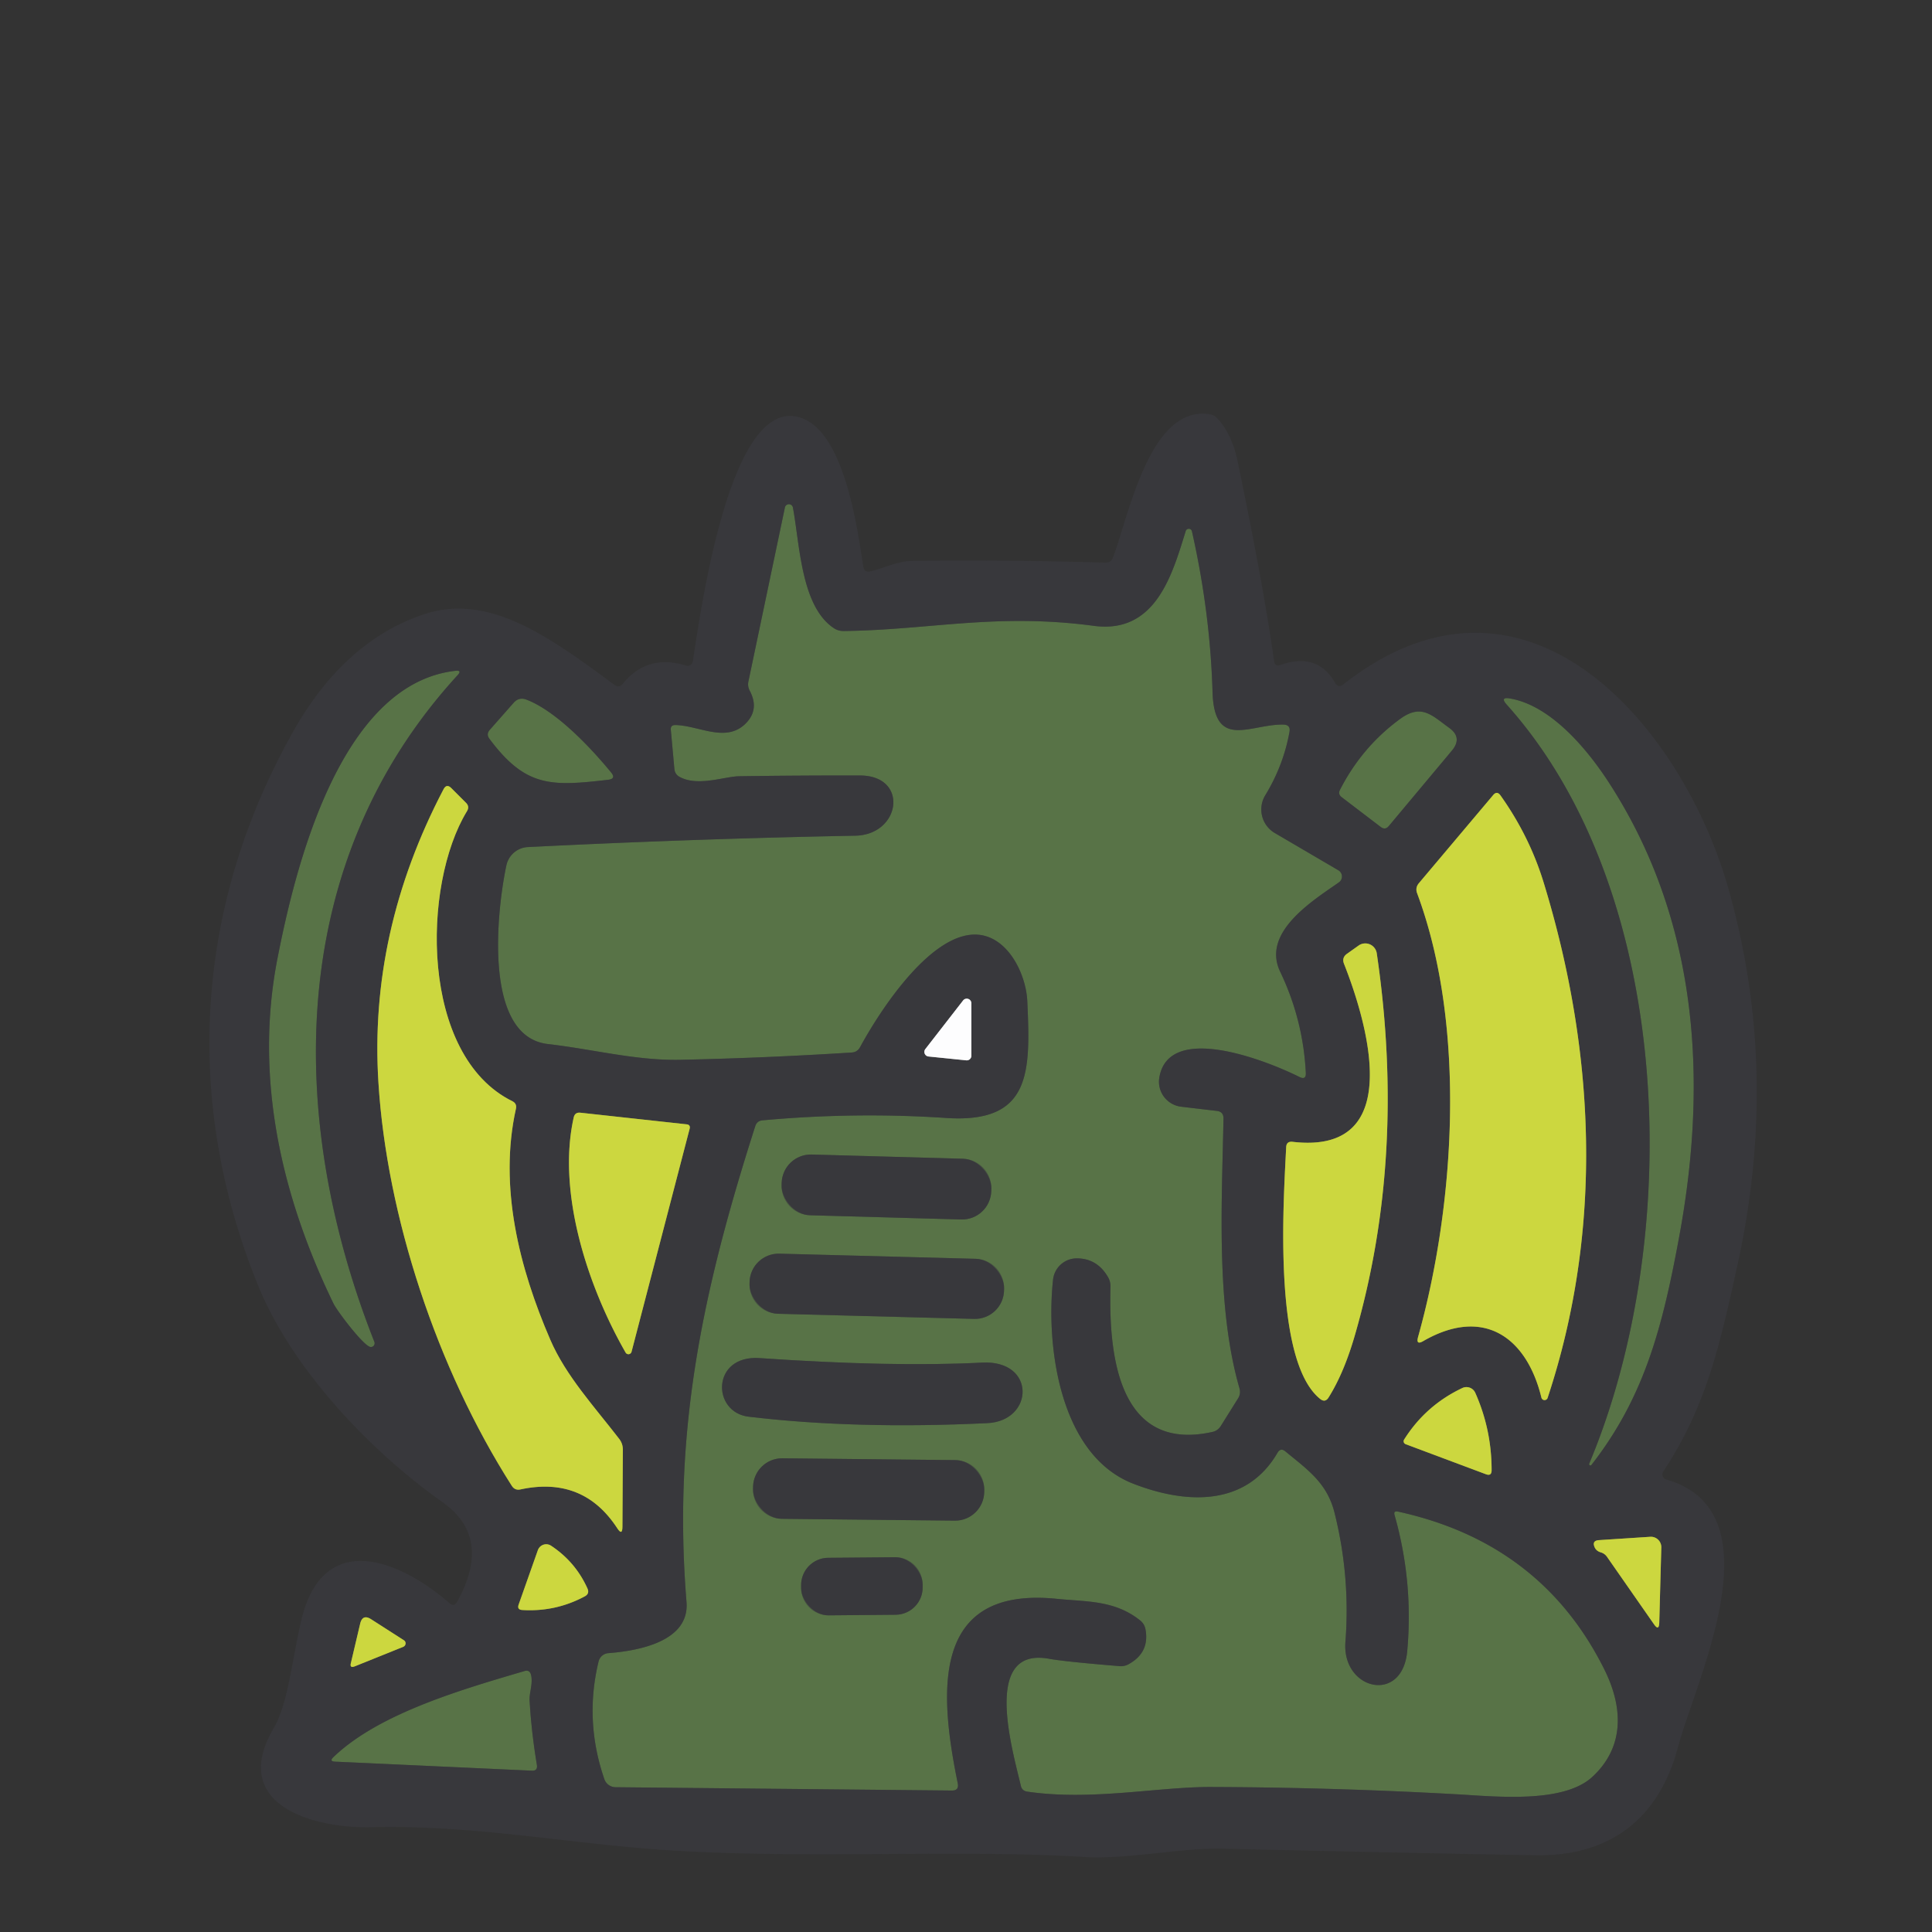<?xml version="1.0" encoding="UTF-8" standalone="no"?>
<!DOCTYPE svg PUBLIC "-//W3C//DTD SVG 1.1//EN" "http://www.w3.org/Graphics/SVG/1.1/DTD/svg11.dtd">
<svg xmlns="http://www.w3.org/2000/svg" version="1.1" viewBox="0 0 180 180">
<rect x="0" y="0" width="180" height="180" fill="#333333" stroke="none"/>
<g stroke-width="2.00" fill="none" stroke-linecap="butt">
<path stroke="#485642" vector-effect="non-scaling-stroke" d="
  M 69.44 67.44
  C 67.60 69.22 65.13 67.60 62.93 67.55
  Q 62.45 67.54 62.50 68.01
  L 62.83 71.63
  Q 62.88 72.17 63.37 72.41
  C 65.08 73.29 67.51 72.34 68.87 72.32
  Q 74.50 72.24 80.11 72.25
  C 84.71 72.25 83.94 77.78 79.68 77.86
  Q 64.46 78.15 49.18 78.92
  A 2.16 2.15 -85.3 0 0 47.18 80.62
  C 46.36 84.42 44.86 96.55 51.04 97.27
  C 55.23 97.75 59.23 98.82 63.36 98.74
  Q 71.31 98.57 79.35 98.06
  Q 79.87 98.03 80.13 97.56
  C 82.20 93.76 87.01 86.57 91.28 87.10
  C 94.03 87.45 95.60 90.87 95.71 93.26
  C 96.01 99.86 96.11 104.68 88.17 104.16
  Q 79.70 103.59 71.03 104.38
  Q 70.53 104.43 70.37 104.91
  C 65.47 120.22 62.66 133.29 63.96 149.25
  C 64.27 152.96 59.41 153.81 56.68 154.02
  A 1.02 1.01 -84.8 0 0 55.77 154.79
  Q 54.43 160.32 56.31 165.77
  A 1.12 1.11 -9.4 0 0 57.35 166.51
  L 88.68 166.82
  Q 89.37 166.83 89.23 166.14
  C 87.51 157.71 86.68 147.76 98.47 148.96
  C 101.22 149.24 103.84 149.07 106.21 150.96
  Q 106.62 151.28 106.72 151.79
  Q 107.13 153.96 105.15 155.05
  Q 104.75 155.27 104.31 155.23
  Q 99.18 154.81 97.72 154.54
  C 91.48 153.42 94.33 163.03 95.11 166.38
  Q 95.22 166.85 95.70 166.92
  C 101.66 167.80 107.90 166.47 112.84 166.49
  Q 124.21 166.53 135.56 167.16
  C 139.13 167.35 145.58 168.09 148.34 165.56
  C 151.33 162.81 151.27 159.16 149.48 155.55
  Q 143.61 143.75 130.24 140.83
  Q 129.81 140.74 129.93 141.16
  Q 131.69 147.37 131.11 153.81
  C 130.67 158.82 125.00 157.45 125.35 152.97
  Q 125.82 146.89 124.34 140.96
  C 123.65 138.17 121.85 136.95 119.75 135.22
  Q 119.32 134.86 119.03 135.34
  C 116.08 140.43 110.43 140.13 105.55 138.22
  C 98.72 135.54 97.44 125.42 98.11 119.23
  A 2.22 2.22 0.0 0 1 100.31 117.24
  Q 102.22 117.23 103.24 119.00
  Q 103.47 119.41 103.46 119.88
  C 103.29 126.16 104.16 135.36 112.96 133.41
  Q 113.45 133.30 113.73 132.87
  L 115.35 130.28
  Q 115.62 129.85 115.48 129.35
  C 113.28 121.71 113.84 112.19 113.99 104.22
  Q 114.00 103.57 113.36 103.50
  L 110.05 103.11
  A 2.35 2.34 8.1 0 1 108.01 100.40
  C 108.87 95.23 117.90 98.76 121.07 100.34
  Q 121.70 100.65 121.66 99.95
  Q 121.41 95.00 119.27 90.53
  C 117.52 86.86 122.30 83.92 124.74 82.21
  A 0.67 0.67 0.0 0 0 124.69 81.08
  L 118.77 77.61
  A 2.55 2.54 -59.1 0 1 117.89 74.08
  Q 119.58 71.30 120.14 68.18
  Q 120.25 67.53 119.59 67.51
  C 116.53 67.43 113.13 69.95 112.97 64.48
  Q 112.75 57.04 111.05 49.50
  A 0.30 0.30 0.0 0 0 110.47 49.48
  C 109.23 53.48 107.69 59.08 101.92 58.31
  C 92.78 57.09 86.59 58.70 78.58 58.79
  Q 78.09 58.79 77.68 58.52
  C 74.62 56.48 74.52 50.71 73.87 47.27
  A 0.38 0.38 0.0 0 0 73.13 47.27
  L 69.73 63.48
  Q 69.63 63.93 69.85 64.35
  Q 70.79 66.12 69.44 67.44"
/>
<path stroke="#485642" vector-effect="non-scaling-stroke" d="
  M 31.06 121.43
  C 31.36 122.07 33.63 125.09 34.41 125.46
  A 0.35 0.34 -88.0 0 0 34.88 125.02
  C 26.58 103.99 26.73 80.26 42.63 62.91
  Q 43.08 62.42 42.42 62.50
  C 31.53 63.74 27.42 81.31 25.86 89.25
  C 23.67 100.41 26.21 111.41 31.06 121.43"
/>
<path stroke="#485642" vector-effect="non-scaling-stroke" d="
  M 149.87 72.87
  C 147.94 69.90 144.56 65.76 140.71 65.08
  Q 139.71 64.90 140.38 65.65
  C 156.07 83.17 156.88 115.33 148.07 136.35
  A 0.12 0.12 0.0 0 0 148.28 136.47
  C 153.22 130.13 154.90 123.63 156.46 115.15
  C 159.16 100.50 158.17 85.63 149.87 72.87"
/>
<path stroke="#485642" vector-effect="non-scaling-stroke" d="
  M 56.93 71.96
  C 55.26 69.92 51.93 66.28 49.04 65.18
  Q 48.35 64.92 47.86 65.47
  L 45.63 68.00
  Q 45.28 68.40 45.59 68.82
  C 48.97 73.36 51.35 73.27 56.66 72.65
  Q 57.43 72.56 56.93 71.96"
/>
<path stroke="#485642" vector-effect="non-scaling-stroke" d="
  M 135.00 67.80
  C 133.39 66.64 132.43 65.52 130.42 67.00
  Q 126.88 69.60 124.84 73.59
  Q 124.64 74.00 125.00 74.27
  L 128.63 77.04
  Q 129.06 77.37 129.40 76.95
  L 135.28 69.92
  Q 136.28 68.71 135.00 67.80"
/>
<path stroke="#82883e" vector-effect="non-scaling-stroke" d="
  M 41.32 73.54
  Q 34.36 86.83 35.26 100.89
  C 36.04 113.29 40.69 127.48 47.69 138.44
  Q 47.97 138.87 48.47 138.77
  Q 54.32 137.50 57.50 142.37
  Q 57.99 143.13 57.99 142.22
  L 58.03 135.06
  Q 58.03 134.50 57.69 134.06
  C 55.38 131.06 52.71 128.17 51.27 124.82
  C 48.38 118.14 46.45 110.56 48.07 103.29
  Q 48.17 102.82 47.74 102.60
  C 39.12 98.35 39.30 82.47 43.51 75.57
  Q 43.77 75.14 43.41 74.79
  L 42.05 73.43
  Q 41.61 72.98 41.32 73.54"
/>
<path stroke="#82883e" vector-effect="non-scaling-stroke" d="
  M 132.61 124.94
  C 138.21 121.72 142.23 124.56 143.61 130.21
  A 0.30 0.30 0.0 0 0 144.19 130.23
  C 149.39 114.52 148.65 97.99 143.82 82.23
  Q 142.49 77.89 139.79 74.10
  Q 139.47 73.66 139.12 74.07
  L 132.19 82.29
  Q 131.84 82.71 132.03 83.22
  C 136.67 95.67 135.53 112.39 132.12 124.56
  Q 131.90 125.36 132.61 124.94"
/>
<path stroke="#82883e" vector-effect="non-scaling-stroke" d="
  M 120.42 106.38
  Q 119.85 106.32 119.83 106.89
  C 119.58 111.98 118.58 126.77 122.99 130.33
  Q 123.46 130.71 123.78 130.20
  Q 125.20 127.94 126.21 124.47
  Q 131.06 107.78 128.27 88.82
  A 1.08 1.08 0.0 0 0 126.57 88.10
  L 125.50 88.86
  Q 124.99 89.22 125.22 89.80
  C 127.27 94.99 131.17 107.64 120.42 106.38"
/>
<path stroke="#9b9b9d" vector-effect="non-scaling-stroke" d="
  M 86.21 97.74
  A 0.43 0.43 0.0 0 0 86.50 98.43
  L 90.03 98.79
  A 0.43 0.43 0.0 0 0 90.50 98.36
  L 90.50 93.47
  A 0.43 0.43 0.0 0 0 89.73 93.21
  L 86.21 97.74"
/>
<path stroke="#82883e" vector-effect="non-scaling-stroke" d="
  M 63.96 104.75
  L 54.08 103.67
  Q 53.56 103.61 53.45 104.12
  C 51.89 111.09 54.74 119.83 58.29 126.02
  A 0.30 0.30 0.0 0 0 58.84 125.94
  L 64.25 105.17
  Q 64.35 104.79 63.96 104.75"
/>
<path stroke="#82883e" vector-effect="non-scaling-stroke" d="
  M 130.96 134.55
  L 138.44 137.35
  Q 138.97 137.55 138.97 136.98
  Q 138.97 133.19 137.45 129.77
  A 0.90 0.90 0.0 0 0 136.24 129.32
  Q 132.82 130.94 130.82 134.12
  A 0.29 0.29 0.0 0 0 130.96 134.55"
/>
<path stroke="#82883e" vector-effect="non-scaling-stroke" d="
  M 149.71 145.03
  L 154.10 151.33
  Q 154.56 151.99 154.59 151.18
  L 154.78 144.18
  A 0.97 0.97 0.0 0 0 153.74 143.18
  L 148.99 143.49
  Q 148.28 143.53 148.58 144.18
  Q 148.74 144.51 149.14 144.63
  Q 149.49 144.73 149.71 145.03"
/>
<path stroke="#82883e" vector-effect="non-scaling-stroke" d="
  M 51.34 144.01
  A 0.83 0.82 -63.7 0 0 50.11 144.43
  L 48.32 149.50
  Q 48.16 149.97 48.66 150.00
  Q 51.76 150.19 54.48 148.73
  Q 54.95 148.48 54.73 147.99
  Q 53.61 145.51 51.34 144.01"
/>
<path stroke="#82883e" vector-effect="non-scaling-stroke" d="
  M 37.63 152.82
  L 34.59 150.87
  Q 33.77 150.34 33.55 151.30
  L 32.69 154.95
  Q 32.57 155.44 33.05 155.25
  L 37.57 153.43
  A 0.35 0.34 -39.5 0 0 37.63 152.82"
/>
<path stroke="#485642" vector-effect="non-scaling-stroke" d="
  M 49.34 158.42
  C 49.30 157.70 49.68 156.84 49.47 156.03
  Q 49.34 155.54 48.86 155.69
  C 42.82 157.46 35.26 159.68 31.07 163.70
  Q 30.64 164.11 31.23 164.13
  L 49.55 164.97
  Q 50.11 165.00 50.02 164.43
  Q 49.51 161.38 49.34 158.42"
/>
<path stroke="#485642" vector-effect="non-scaling-stroke" d="
  M 92.359 110.753
  A 2.72 2.72 0.0 0 0 89.716 107.958
  L 75.622 107.564
  A 2.72 2.72 0.0 0 0 72.827 110.207
  L 72.821 110.427
  A 2.72 2.72 0.0 0 0 75.464 113.222
  L 89.558 113.616
  A 2.72 2.72 0.0 0 0 92.353 110.973
  L 92.359 110.753"
/>
<path stroke="#485642" vector-effect="non-scaling-stroke" d="
  M 93.548 120.061
  A 2.71 2.71 0.0 0 0 90.91 117.281
  L 72.616 116.801
  A 2.71 2.71 0.0 0 0 69.836 119.44
  L 69.832 119.62
  A 2.71 2.71 0.0 0 0 72.47 122.4
  L 90.764 122.879
  A 2.71 2.71 0.0 0 0 93.544 120.24
  L 93.548 120.061"
/>
<path stroke="#485642" vector-effect="non-scaling-stroke" d="
  M 92.00 132.59
  C 96.34 132.38 96.55 126.69 91.50 126.95
  Q 83.12 127.38 70.76 126.53
  C 66.28 126.23 66.30 131.58 69.75 131.99
  Q 79.70 133.18 92.00 132.59"
/>
<path stroke="#485642" vector-effect="non-scaling-stroke" d="
  M 91.701 138.773
  A 2.71 2.71 0.0 0 0 89.019 136.035
  L 72.9 135.866
  A 2.71 2.71 0.0 0 0 70.162 138.547
  L 70.159 138.767
  A 2.71 2.71 0.0 0 0 72.841 141.505
  L 88.96 141.674
  A 2.71 2.71 0.0 0 0 91.698 138.993
  L 91.701 138.773"
/>
<path stroke="#485642" vector-effect="non-scaling-stroke" d="
  M 85.959 147.601
  A 2.54 2.54 0.0 0 0 83.397 145.083
  L 77.157 145.137
  A 2.54 2.54 0.0 0 0 74.639 147.699
  L 74.641 147.979
  A 2.54 2.54 0.0 0 0 77.204 150.497
  L 83.443 150.443
  A 2.54 2.54 0.0 0 0 85.961 147.881
  L 85.959 147.601"
/>
</g>
<g fill="#587347">
<path d="
  M 69.44 67.44
  Q 70.79 66.12 69.85 64.35
  Q 69.63 63.93 69.73 63.48
  L 73.13 47.27
  A 0.38 0.38 0.0 0 1 73.87 47.27
  C 74.52 50.71 74.62 56.48 77.68 58.52
  Q 78.09 58.79 78.58 58.79
  C 86.59 58.70 92.78 57.09 101.92 58.31
  C 107.69 59.08 109.23 53.48 110.47 49.48
  A 0.30 0.30 0.0 0 1 111.05 49.50
  Q 112.75 57.04 112.97 64.48
  C 113.13 69.95 116.53 67.43 119.59 67.51
  Q 120.25 67.53 120.14 68.18
  Q 119.58 71.30 117.89 74.08
  A 2.55 2.54 -59.1 0 0 118.77 77.61
  L 124.69 81.08
  A 0.67 0.67 0.0 0 1 124.74 82.21
  C 122.30 83.92 117.52 86.86 119.27 90.53
  Q 121.41 95.00 121.66 99.95
  Q 121.70 100.65 121.07 100.34
  C 117.90 98.76 108.87 95.23 108.01 100.40
  A 2.35 2.34 8.1 0 0 110.05 103.11
  L 113.36 103.50
  Q 114.00 103.57 113.99 104.22
  C 113.84 112.19 113.28 121.71 115.48 129.35
  Q 115.62 129.85 115.35 130.28
  L 113.73 132.87
  Q 113.45 133.30 112.96 133.41
  C 104.16 135.36 103.29 126.16 103.46 119.88
  Q 103.47 119.41 103.24 119.00
  Q 102.22 117.23 100.31 117.24
  A 2.22 2.22 0.0 0 0 98.11 119.23
  C 97.44 125.42 98.72 135.54 105.55 138.22
  C 110.43 140.13 116.08 140.43 119.03 135.34
  Q 119.32 134.86 119.75 135.22
  C 121.85 136.95 123.65 138.17 124.34 140.96
  Q 125.82 146.89 125.35 152.97
  C 125.00 157.45 130.67 158.82 131.11 153.81
  Q 131.69 147.37 129.93 141.16
  Q 129.81 140.74 130.24 140.83
  Q 143.61 143.75 149.48 155.55
  C 151.27 159.16 151.33 162.81 148.34 165.56
  C 145.58 168.09 139.13 167.35 135.56 167.16
  Q 124.21 166.53 112.84 166.49
  C 107.90 166.47 101.66 167.80 95.70 166.92
  Q 95.22 166.85 95.11 166.38
  C 94.33 163.03 91.48 153.42 97.72 154.54
  Q 99.18 154.81 104.31 155.23
  Q 104.75 155.27 105.15 155.05
  Q 107.13 153.96 106.72 151.79
  Q 106.62 151.28 106.21 150.96
  C 103.84 149.07 101.22 149.24 98.47 148.96
  C 86.68 147.76 87.51 157.71 89.23 166.14
  Q 89.37 166.83 88.68 166.82
  L 57.35 166.51
  A 1.12 1.11 -9.4 0 1 56.31 165.77
  Q 54.43 160.32 55.77 154.79
  A 1.02 1.01 -84.8 0 1 56.68 154.02
  C 59.41 153.81 64.27 152.96 63.96 149.25
  C 62.66 133.29 65.47 120.22 70.37 104.91
  Q 70.53 104.43 71.03 104.38
  Q 79.70 103.59 88.17 104.16
  C 96.11 104.68 96.01 99.86 95.71 93.26
  C 95.60 90.87 94.03 87.45 91.28 87.10
  C 87.01 86.57 82.20 93.76 80.13 97.56
  Q 79.87 98.03 79.35 98.06
  Q 71.31 98.57 63.36 98.74
  C 59.23 98.82 55.23 97.75 51.04 97.27
  C 44.86 96.55 46.36 84.42 47.18 80.62
  A 2.16 2.15 -85.3 0 1 49.18 78.92
  Q 64.46 78.15 79.68 77.86
  C 83.94 77.78 84.71 72.25 80.11 72.25
  Q 74.50 72.24 68.87 72.32
  C 67.51 72.34 65.08 73.29 63.37 72.41
  Q 62.88 72.17 62.83 71.63
  L 62.50 68.01
  Q 62.45 67.54 62.93 67.55
  C 65.13 67.60 67.60 69.22 69.44 67.44
  Z
  M 92.359 110.753
  A 2.72 2.72 0.0 0 0 89.716 107.958
  L 75.622 107.564
  A 2.72 2.72 0.0 0 0 72.827 110.207
  L 72.821 110.427
  A 2.72 2.72 0.0 0 0 75.464 113.222
  L 89.558 113.616
  A 2.72 2.72 0.0 0 0 92.353 110.973
  L 92.359 110.753
  Z
  M 93.548 120.061
  A 2.71 2.71 0.0 0 0 90.91 117.281
  L 72.616 116.801
  A 2.71 2.71 0.0 0 0 69.836 119.44
  L 69.832 119.62
  A 2.71 2.71 0.0 0 0 72.47 122.4
  L 90.764 122.879
  A 2.71 2.71 0.0 0 0 93.544 120.24
  L 93.548 120.061
  Z
  M 92.00 132.59
  C 96.34 132.38 96.55 126.69 91.50 126.95
  Q 83.12 127.38 70.76 126.53
  C 66.28 126.23 66.30 131.58 69.75 131.99
  Q 79.70 133.18 92.00 132.59
  Z
  M 91.701 138.773
  A 2.71 2.71 0.0 0 0 89.019 136.035
  L 72.9 135.866
  A 2.71 2.71 0.0 0 0 70.162 138.547
  L 70.159 138.767
  A 2.71 2.71 0.0 0 0 72.841 141.505
  L 88.96 141.674
  A 2.71 2.71 0.0 0 0 91.698 138.993
  L 91.701 138.773
  Z
  M 85.959 147.601
  A 2.54 2.54 0.0 0 0 83.397 145.083
  L 77.157 145.137
  A 2.54 2.54 0.0 0 0 74.639 147.699
  L 74.641 147.979
  A 2.54 2.54 0.0 0 0 77.204 150.497
  L 83.443 150.443
  A 2.54 2.54 0.0 0 0 85.961 147.881
  L 85.959 147.601
  Z"
/>
<path d="
  M 34.41 125.46
  C 33.63 125.09 31.36 122.07 31.06 121.43
  C 26.21 111.41 23.67 100.41 25.86 89.25
  C 27.42 81.31 31.53 63.74 42.42 62.50
  Q 43.08 62.42 42.63 62.91
  C 26.73 80.26 26.58 103.99 34.88 125.02
  A 0.35 0.34 -88.0 0 1 34.41 125.46
  Z"
/>
<path d="
  M 140.71 65.08
  C 144.56 65.76 147.94 69.90 149.87 72.87
  C 158.17 85.63 159.16 100.50 156.46 115.15
  C 154.90 123.63 153.22 130.13 148.28 136.47
  A 0.12 0.12 0.0 0 1 148.07 136.35
  C 156.88 115.33 156.07 83.17 140.38 65.65
  Q 139.71 64.90 140.71 65.08
  Z"
/>
<path d="
  M 49.04 65.18
  C 51.93 66.28 55.26 69.92 56.93 71.96
  Q 57.43 72.56 56.66 72.65
  C 51.35 73.27 48.97 73.36 45.59 68.82
  Q 45.28 68.40 45.63 68.00
  L 47.86 65.47
  Q 48.35 64.92 49.04 65.18
  Z"
/>
<path d="
  M 135.00 67.80
  Q 136.28 68.71 135.28 69.92
  L 129.40 76.95
  Q 129.06 77.37 128.63 77.04
  L 125.00 74.27
  Q 124.64 74.00 124.84 73.59
  Q 126.88 69.60 130.42 67.00
  C 132.43 65.52 133.39 66.64 135.00 67.80
  Z"
/>
<path d="
  M 49.34 158.42
  Q 49.51 161.38 50.02 164.43
  Q 50.11 165.00 49.55 164.97
  L 31.23 164.13
  Q 30.64 164.11 31.07 163.70
  C 35.26 159.68 42.82 157.46 48.86 155.69
  Q 49.34 155.54 49.47 156.03
  C 49.68 156.84 49.30 157.70 49.34 158.42
  Z"
/>
</g>
<g fill="#38383c">
<path d="
  M 81.11 53.23
  C 82.53 52.88 83.57 52.28 85.04 52.26
  Q 93.87 52.15 102.96 52.42
  Q 103.51 52.44 103.70 51.93
  C 105.19 47.96 107.11 37.82 112.64 38.58
  Q 113.13 38.65 113.46 39.02
  Q 114.79 40.50 115.30 42.95
  Q 117.71 54.53 118.71 61.62
  Q 118.79 62.13 119.27 61.96
  Q 122.73 60.73 124.38 63.61
  Q 124.68 64.13 125.16 63.76
  C 142.25 50.34 156.76 67.76 161.02 82.75
  Q 165.84 99.71 161.90 117.75
  C 160.18 125.59 158.92 131.10 154.96 137.10
  A 0.49 0.49 0.0 0 0 155.24 137.84
  C 165.75 140.84 157.96 156.63 156.34 162.75
  C 154.57 169.45 150.00 172.98 143.00 172.85
  Q 128.51 172.58 114.01 172.24
  C 109.88 172.14 105.16 173.26 101.00 173.01
  C 88.98 172.28 75.63 173.21 62.52 172.40
  C 53.18 171.82 44.26 170.00 34.60 170.24
  C 29.52 170.37 21.17 168.33 25.54 160.93
  C 26.82 158.76 27.25 154.45 28.06 151.00
  C 30.07 142.39 37.28 145.35 41.86 149.35
  Q 42.31 149.75 42.60 149.22
  Q 45.89 143.25 41.25 139.97
  C 34.42 135.14 27.19 127.50 24.04 119.75
  C 17.02 102.48 18.18 84.32 27.37 68.06
  C 30.24 62.98 34.20 59.00 39.50 57.23
  C 45.62 55.18 51.37 59.48 57.25 63.81
  Q 57.68 64.13 58.02 63.71
  Q 60.30 60.90 63.91 62.01
  A 0.50 0.49 -76.6 0 0 64.55 61.61
  C 65.31 56.71 67.88 38.09 73.93 38.77
  C 78.60 39.30 79.88 49.28 80.43 52.78
  Q 80.52 53.37 81.11 53.23
  Z
  M 69.44 67.44
  C 67.60 69.22 65.13 67.60 62.93 67.55
  Q 62.45 67.54 62.50 68.01
  L 62.83 71.63
  Q 62.88 72.17 63.37 72.41
  C 65.08 73.29 67.51 72.34 68.87 72.32
  Q 74.50 72.24 80.11 72.25
  C 84.71 72.25 83.94 77.78 79.68 77.86
  Q 64.46 78.15 49.18 78.92
  A 2.16 2.15 -85.3 0 0 47.18 80.62
  C 46.36 84.42 44.86 96.55 51.04 97.27
  C 55.23 97.75 59.23 98.82 63.36 98.74
  Q 71.31 98.57 79.35 98.06
  Q 79.87 98.03 80.13 97.56
  C 82.20 93.76 87.01 86.57 91.28 87.10
  C 94.03 87.45 95.60 90.87 95.71 93.26
  C 96.01 99.86 96.11 104.68 88.17 104.16
  Q 79.70 103.59 71.03 104.38
  Q 70.53 104.43 70.37 104.91
  C 65.47 120.22 62.66 133.29 63.96 149.25
  C 64.27 152.96 59.41 153.81 56.68 154.02
  A 1.02 1.01 -84.8 0 0 55.77 154.79
  Q 54.43 160.32 56.31 165.77
  A 1.12 1.11 -9.4 0 0 57.35 166.51
  L 88.68 166.82
  Q 89.37 166.83 89.23 166.14
  C 87.51 157.71 86.68 147.76 98.47 148.96
  C 101.22 149.24 103.84 149.07 106.21 150.96
  Q 106.62 151.28 106.72 151.79
  Q 107.13 153.96 105.15 155.05
  Q 104.75 155.27 104.31 155.23
  Q 99.18 154.81 97.72 154.54
  C 91.48 153.42 94.33 163.03 95.11 166.38
  Q 95.22 166.85 95.70 166.92
  C 101.66 167.80 107.90 166.47 112.84 166.49
  Q 124.21 166.53 135.56 167.16
  C 139.13 167.35 145.58 168.09 148.34 165.56
  C 151.33 162.81 151.27 159.16 149.48 155.55
  Q 143.61 143.75 130.24 140.83
  Q 129.81 140.74 129.93 141.16
  Q 131.69 147.37 131.11 153.81
  C 130.67 158.82 125.00 157.45 125.35 152.97
  Q 125.82 146.89 124.34 140.96
  C 123.65 138.17 121.85 136.95 119.75 135.22
  Q 119.32 134.86 119.03 135.34
  C 116.08 140.43 110.43 140.13 105.55 138.22
  C 98.72 135.54 97.44 125.42 98.11 119.23
  A 2.22 2.22 0.0 0 1 100.31 117.24
  Q 102.22 117.23 103.24 119.00
  Q 103.47 119.41 103.46 119.88
  C 103.29 126.16 104.16 135.36 112.96 133.41
  Q 113.45 133.30 113.73 132.87
  L 115.35 130.28
  Q 115.62 129.85 115.48 129.35
  C 113.28 121.71 113.84 112.19 113.99 104.22
  Q 114.00 103.57 113.36 103.50
  L 110.05 103.11
  A 2.35 2.34 8.1 0 1 108.01 100.40
  C 108.87 95.23 117.90 98.76 121.07 100.34
  Q 121.70 100.65 121.66 99.95
  Q 121.41 95.00 119.27 90.53
  C 117.52 86.86 122.30 83.92 124.74 82.21
  A 0.67 0.67 0.0 0 0 124.69 81.08
  L 118.77 77.61
  A 2.55 2.54 -59.1 0 1 117.89 74.08
  Q 119.58 71.30 120.14 68.18
  Q 120.25 67.53 119.59 67.51
  C 116.53 67.43 113.13 69.95 112.97 64.48
  Q 112.75 57.04 111.05 49.50
  A 0.30 0.30 0.0 0 0 110.47 49.48
  C 109.23 53.48 107.69 59.08 101.92 58.31
  C 92.78 57.09 86.59 58.70 78.58 58.79
  Q 78.09 58.79 77.68 58.52
  C 74.62 56.48 74.52 50.71 73.87 47.27
  A 0.38 0.38 0.0 0 0 73.13 47.27
  L 69.73 63.48
  Q 69.63 63.93 69.85 64.35
  Q 70.79 66.12 69.44 67.44
  Z
  M 31.06 121.43
  C 31.36 122.07 33.63 125.09 34.41 125.46
  A 0.35 0.34 -88.0 0 0 34.88 125.02
  C 26.58 103.99 26.73 80.26 42.63 62.91
  Q 43.08 62.42 42.42 62.50
  C 31.53 63.74 27.42 81.31 25.86 89.25
  C 23.67 100.41 26.21 111.41 31.06 121.43
  Z
  M 149.87 72.87
  C 147.94 69.90 144.56 65.76 140.71 65.08
  Q 139.71 64.90 140.38 65.65
  C 156.07 83.17 156.88 115.33 148.07 136.35
  A 0.12 0.12 0.0 0 0 148.28 136.47
  C 153.22 130.13 154.90 123.63 156.46 115.15
  C 159.16 100.50 158.17 85.63 149.87 72.87
  Z
  M 56.93 71.96
  C 55.26 69.92 51.93 66.28 49.04 65.18
  Q 48.35 64.92 47.86 65.47
  L 45.63 68.00
  Q 45.28 68.40 45.59 68.82
  C 48.97 73.36 51.35 73.27 56.66 72.65
  Q 57.43 72.56 56.93 71.96
  Z
  M 135.00 67.80
  C 133.39 66.64 132.43 65.52 130.42 67.00
  Q 126.88 69.60 124.84 73.59
  Q 124.64 74.00 125.00 74.27
  L 128.63 77.04
  Q 129.06 77.37 129.40 76.95
  L 135.28 69.92
  Q 136.28 68.71 135.00 67.80
  Z
  M 41.32 73.54
  Q 34.36 86.83 35.26 100.89
  C 36.04 113.29 40.69 127.48 47.69 138.44
  Q 47.97 138.87 48.47 138.77
  Q 54.32 137.50 57.50 142.37
  Q 57.99 143.13 57.99 142.22
  L 58.03 135.06
  Q 58.03 134.50 57.69 134.06
  C 55.38 131.06 52.71 128.17 51.27 124.82
  C 48.38 118.14 46.45 110.56 48.07 103.29
  Q 48.17 102.82 47.74 102.60
  C 39.12 98.35 39.30 82.47 43.51 75.57
  Q 43.77 75.14 43.41 74.79
  L 42.05 73.43
  Q 41.61 72.98 41.32 73.54
  Z
  M 132.61 124.94
  C 138.21 121.72 142.23 124.56 143.61 130.21
  A 0.30 0.30 0.0 0 0 144.19 130.23
  C 149.39 114.52 148.65 97.99 143.82 82.23
  Q 142.49 77.89 139.79 74.10
  Q 139.47 73.66 139.12 74.07
  L 132.19 82.29
  Q 131.84 82.71 132.03 83.22
  C 136.67 95.67 135.53 112.39 132.12 124.56
  Q 131.90 125.36 132.61 124.94
  Z
  M 120.42 106.38
  Q 119.85 106.32 119.83 106.89
  C 119.58 111.98 118.58 126.77 122.99 130.33
  Q 123.46 130.71 123.78 130.20
  Q 125.20 127.94 126.21 124.47
  Q 131.06 107.78 128.27 88.82
  A 1.08 1.08 0.0 0 0 126.57 88.10
  L 125.50 88.86
  Q 124.99 89.22 125.22 89.80
  C 127.27 94.99 131.17 107.64 120.42 106.38
  Z
  M 86.21 97.74
  A 0.43 0.43 0.0 0 0 86.50 98.43
  L 90.03 98.79
  A 0.43 0.43 0.0 0 0 90.50 98.36
  L 90.50 93.47
  A 0.43 0.43 0.0 0 0 89.73 93.21
  L 86.21 97.74
  Z
  M 63.96 104.75
  L 54.08 103.67
  Q 53.56 103.61 53.45 104.12
  C 51.89 111.09 54.74 119.83 58.29 126.02
  A 0.30 0.30 0.0 0 0 58.84 125.94
  L 64.25 105.17
  Q 64.35 104.79 63.96 104.75
  Z
  M 130.96 134.55
  L 138.44 137.35
  Q 138.97 137.55 138.97 136.98
  Q 138.97 133.19 137.45 129.77
  A 0.90 0.90 0.0 0 0 136.24 129.32
  Q 132.82 130.94 130.82 134.12
  A 0.29 0.29 0.0 0 0 130.96 134.55
  Z
  M 149.71 145.03
  L 154.10 151.33
  Q 154.56 151.99 154.59 151.18
  L 154.78 144.18
  A 0.97 0.97 0.0 0 0 153.74 143.18
  L 148.99 143.49
  Q 148.28 143.53 148.58 144.18
  Q 148.74 144.51 149.14 144.63
  Q 149.49 144.73 149.71 145.03
  Z
  M 51.34 144.01
  A 0.83 0.82 -63.7 0 0 50.11 144.43
  L 48.32 149.50
  Q 48.16 149.97 48.66 150.00
  Q 51.76 150.19 54.48 148.73
  Q 54.95 148.48 54.73 147.99
  Q 53.61 145.51 51.34 144.01
  Z
  M 37.63 152.82
  L 34.59 150.87
  Q 33.77 150.34 33.55 151.30
  L 32.69 154.95
  Q 32.57 155.44 33.05 155.25
  L 37.57 153.43
  A 0.35 0.34 -39.5 0 0 37.63 152.82
  Z
  M 49.34 158.42
  C 49.30 157.70 49.68 156.84 49.47 156.03
  Q 49.34 155.54 48.86 155.69
  C 42.82 157.46 35.26 159.68 31.07 163.70
  Q 30.64 164.11 31.23 164.13
  L 49.55 164.97
  Q 50.11 165.00 50.02 164.43
  Q 49.51 161.38 49.34 158.42
  Z"
/>
<rect x="-9.77" y="-2.83" transform="translate(82.59,110.59) rotate(1.6)" width="19.54" height="5.66" rx="2.72"/>
<rect x="-11.86" y="-2.80" transform="translate(81.69,119.84) rotate(1.5)" width="23.72" height="5.60" rx="2.71"/>
<path d="
  M 91.50 126.95
  C 96.55 126.69 96.34 132.38 92.00 132.59
  Q 79.70 133.18 69.75 131.99
  C 66.30 131.58 66.28 126.23 70.76 126.53
  Q 83.12 127.38 91.50 126.95
  Z"
/>
<rect x="-10.77" y="-2.82" transform="translate(80.93,138.77) rotate(0.6)" width="21.54" height="5.64" rx="2.71"/>
<rect x="-5.66" y="-2.68" transform="translate(80.30,147.79) rotate(-0.5)" width="11.32" height="5.36" rx="2.54"/>
</g>
<g fill="#ccd73f">
<path d="
  M 41.32 73.54
  Q 41.61 72.98 42.05 73.43
  L 43.41 74.79
  Q 43.77 75.14 43.51 75.57
  C 39.30 82.47 39.12 98.35 47.74 102.60
  Q 48.17 102.82 48.07 103.29
  C 46.45 110.56 48.38 118.14 51.27 124.82
  C 52.71 128.17 55.38 131.06 57.69 134.06
  Q 58.03 134.50 58.03 135.06
  L 57.99 142.22
  Q 57.99 143.13 57.50 142.37
  Q 54.32 137.50 48.47 138.77
  Q 47.97 138.87 47.69 138.44
  C 40.69 127.48 36.04 113.29 35.26 100.89
  Q 34.36 86.83 41.32 73.54
  Z"
/>
<path d="
  M 143.61 130.21
  C 142.23 124.56 138.21 121.72 132.61 124.94
  Q 131.90 125.36 132.12 124.56
  C 135.53 112.39 136.67 95.67 132.03 83.22
  Q 131.84 82.71 132.19 82.29
  L 139.12 74.07
  Q 139.47 73.66 139.79 74.10
  Q 142.49 77.89 143.82 82.23
  C 148.65 97.99 149.39 114.52 144.19 130.23
  A 0.30 0.30 0.0 0 1 143.61 130.21
  Z"
/>
<path d="
  M 120.42 106.38
  C 131.17 107.64 127.27 94.99 125.22 89.80
  Q 124.99 89.22 125.50 88.86
  L 126.57 88.10
  A 1.08 1.08 0.0 0 1 128.27 88.82
  Q 131.06 107.78 126.21 124.47
  Q 125.20 127.94 123.78 130.20
  Q 123.46 130.71 122.99 130.33
  C 118.58 126.77 119.58 111.98 119.83 106.89
  Q 119.85 106.32 120.42 106.38
  Z"
/>
<path d="
  M 54.08 103.67
  L 63.96 104.75
  Q 64.35 104.79 64.25 105.17
  L 58.84 125.94
  A 0.30 0.30 0.0 0 1 58.29 126.02
  C 54.74 119.83 51.89 111.09 53.45 104.12
  Q 53.56 103.61 54.08 103.67
  Z"
/>
<path d="
  M 130.96 134.55
  A 0.29 0.29 0.0 0 1 130.82 134.12
  Q 132.82 130.94 136.24 129.32
  A 0.90 0.90 0.0 0 1 137.45 129.77
  Q 138.97 133.19 138.97 136.98
  Q 138.97 137.55 138.44 137.35
  L 130.96 134.55
  Z"
/>
<path d="
  M 149.14 144.63
  Q 148.74 144.51 148.58 144.18
  Q 148.28 143.53 148.99 143.49
  L 153.74 143.18
  A 0.97 0.97 0.0 0 1 154.78 144.18
  L 154.59 151.18
  Q 154.56 151.99 154.10 151.33
  L 149.71 145.03
  Q 149.49 144.73 149.14 144.63
  Z"
/>
<path d="
  M 51.34 144.01
  Q 53.61 145.51 54.73 147.99
  Q 54.95 148.48 54.48 148.73
  Q 51.76 150.19 48.66 150.00
  Q 48.16 149.97 48.32 149.50
  L 50.11 144.43
  A 0.83 0.82 -63.7 0 1 51.34 144.01
  Z"
/>
<path d="
  M 37.63 152.82
  A 0.35 0.34 -39.5 0 1 37.57 153.43
  L 33.05 155.25
  Q 32.57 155.44 32.69 154.95
  L 33.55 151.30
  Q 33.77 150.34 34.59 150.87
  L 37.63 152.82
  Z"
/>
</g>
<path fill="#fdfdfe" d="
  M 86.21 97.74
  L 89.73 93.21
  A 0.43 0.43 0.0 0 1 90.50 93.47
  L 90.50 98.36
  A 0.43 0.43 0.0 0 1 90.03 98.79
  L 86.50 98.43
  A 0.43 0.43 0.0 0 1 86.21 97.74
  Z"
/>
</svg>
